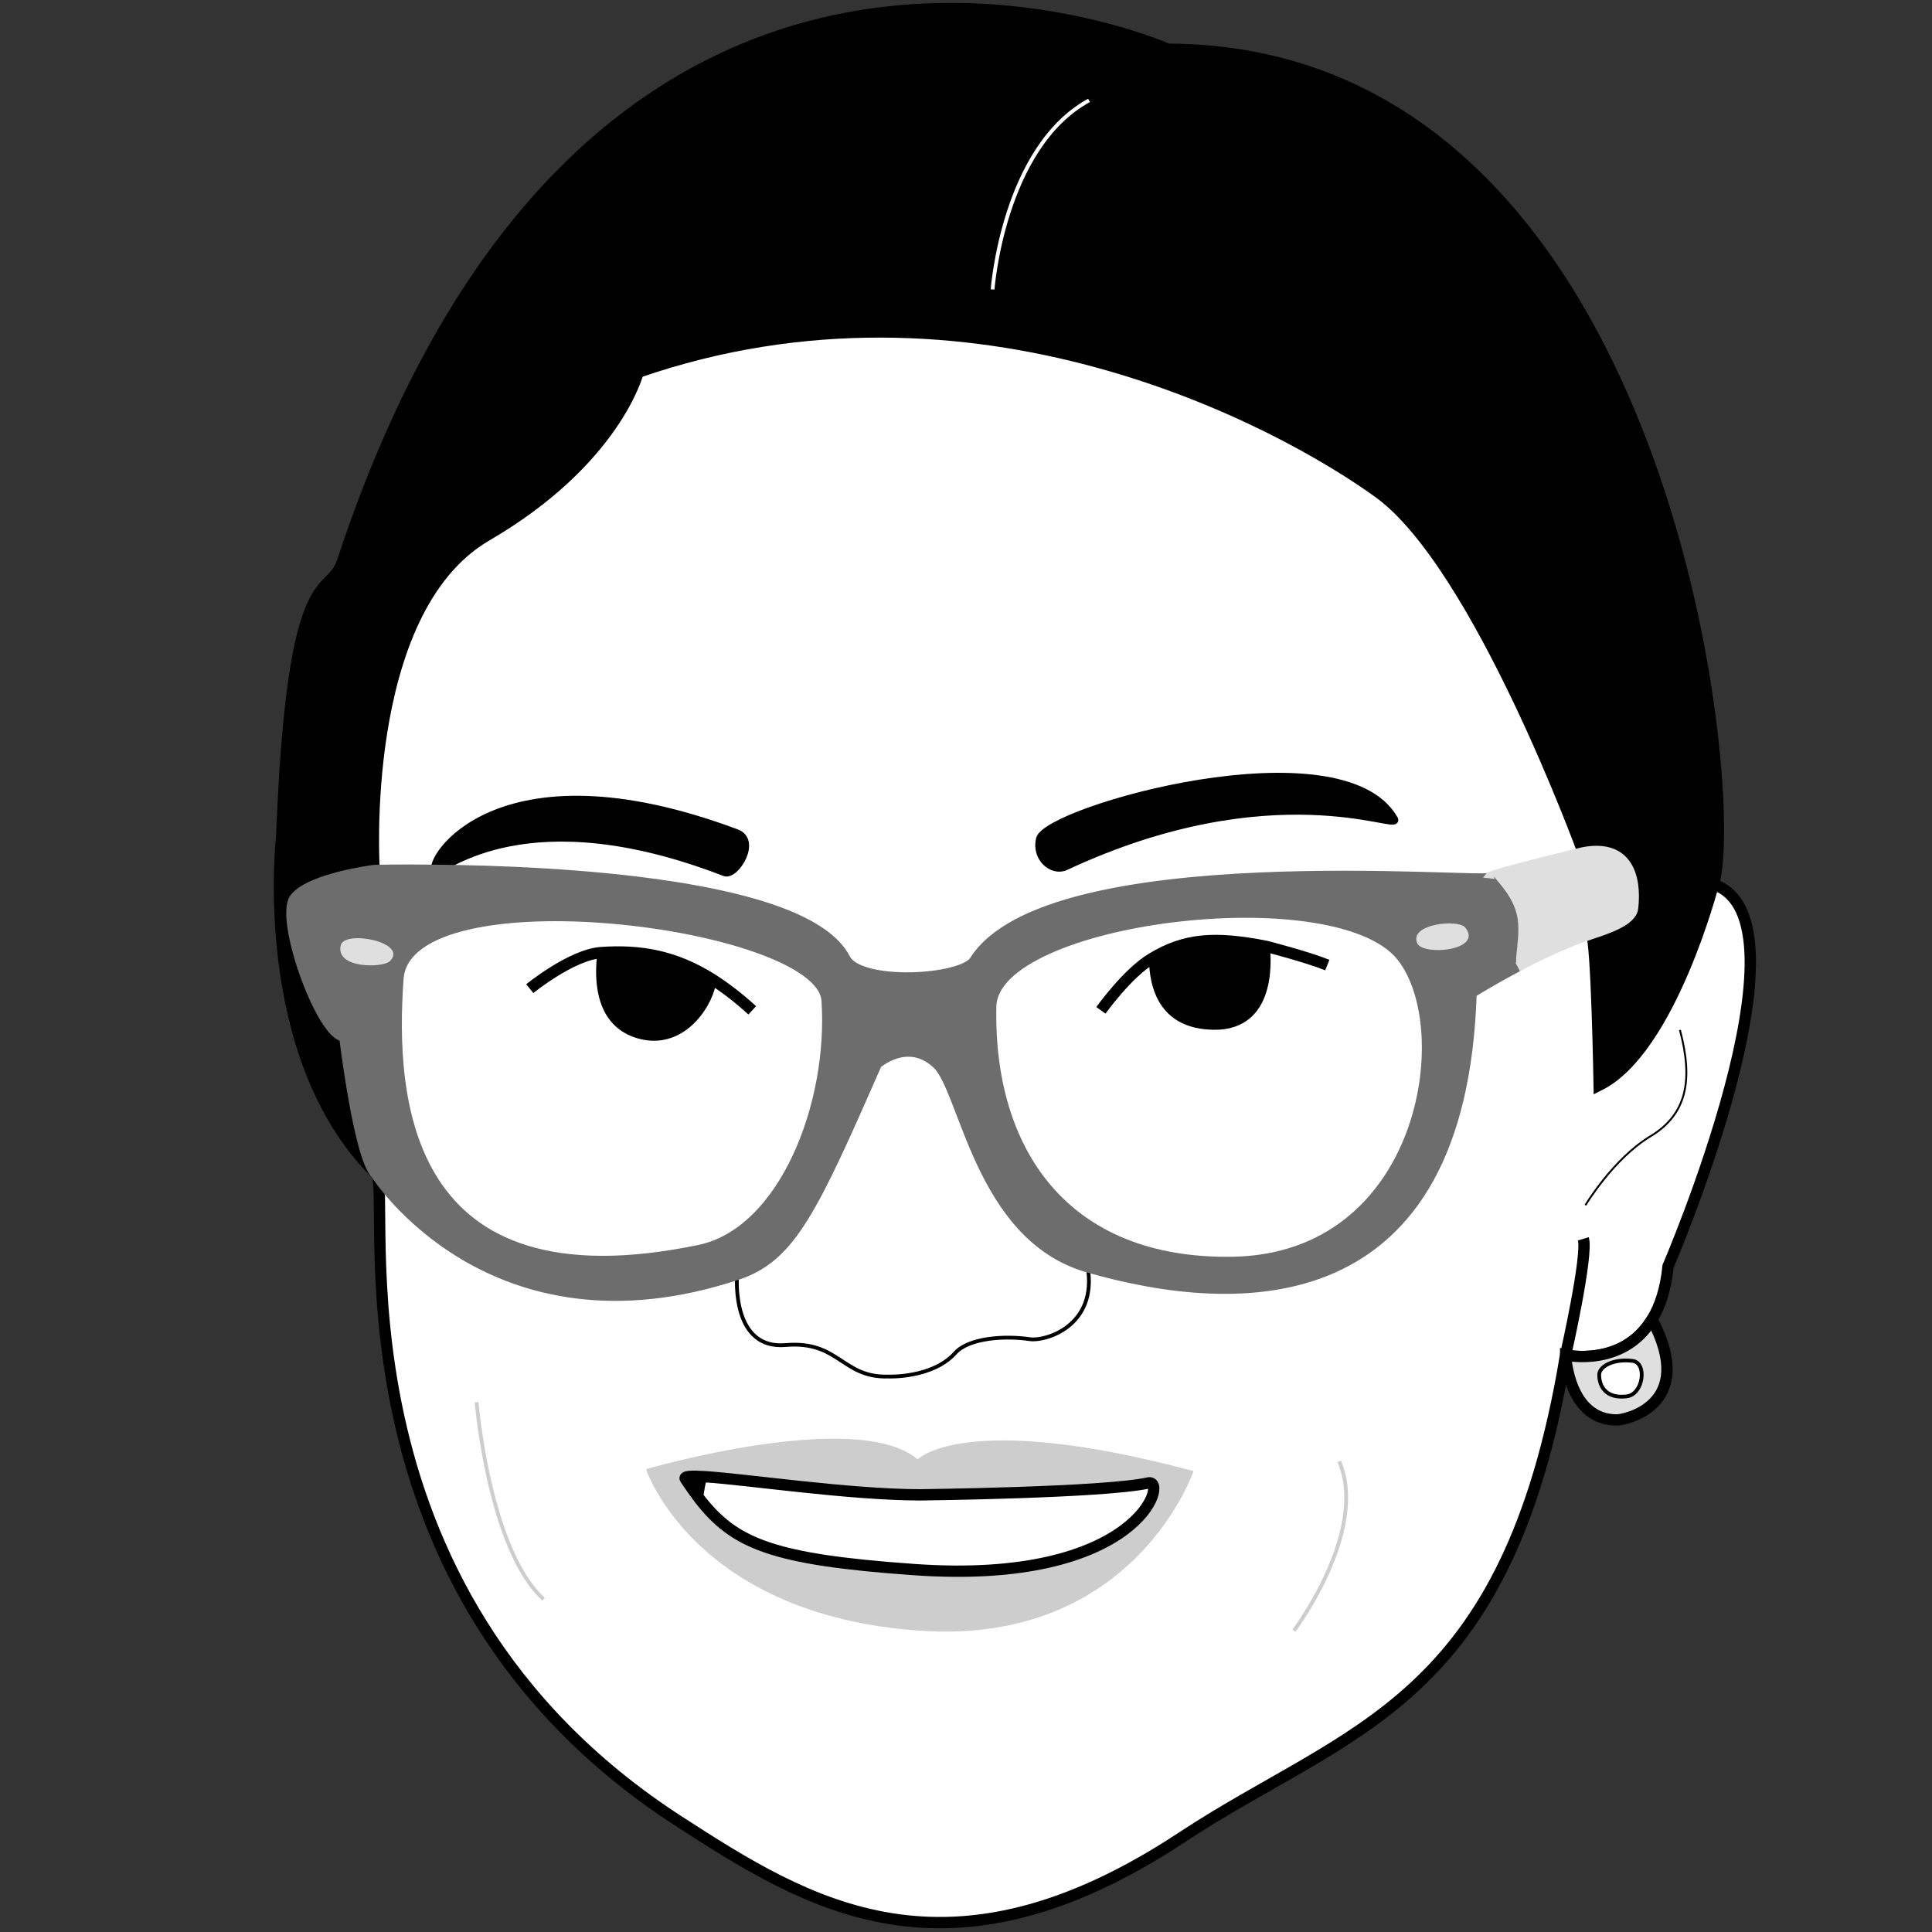 <?xml version="1.0" encoding="UTF-8"?>
<?xml-stylesheet type="text/css" href="../../styles/avatars.css" ?>
<svg viewBox="0 0 1024 1024" xmlns="http://www.w3.org/2000/svg">
  <rect x="0" y="0" width="1024" height="1024" fill="#333333" stroke="none"/>
  <path
    id="hairline"
    fill="#000000"
    stroke="#000000"
    stroke-width="6"
    d="M 908.1 468.7 C 908.1 468.7 885.4 556.4 847.6 575.2 C 847.6 575.2 846.3 498 843.4 494.8 C 843.4 494.8 864.8 487.7 865.3 481.2 C 865.7 477.5 869.6 446.2 839.2 452 C 839.2 452 783.6 299.1 730.7 261 C 677.8 222.8 516.1 135.8 338.2 197.3 C 338.2 197.3 326.5 243.9 257.8 283.9 C 189.2 323.9 198.3 461.4 198.3 461.4 C 198.3 461.4 165.2 465.6 156.6 476 C 148 486.4 170.9 549.6 182.7 549.1 C 182.7 549.1 190.3 613 199.4 622.1 C 135.9 559.4 149.3 443.6 149.3 443.6 C 155.1 293.5 174.8 318.3 181.6 297.5 C 315.5 -109.1 619 26.1 619 26.1 C 884.7 27 922.7 423.8 908.1 468.7"
  />
  <path
    id="faceline"
    fill="#ffffff"
    stroke="#000000"
    stroke-width="6"
    d="M 199.4 622.1 C 208.5 631.3 168.6 841.9 360.1 965.5 C 428.3 1009.6 502.2 1055.8 626.3 973.9 C 715.2 915.2 798.9 904.6 829.8 718.2 C 829.8 718.2 860.1 724.9 875.6 699.3 C 879.8 692.5 882.9 683.3 884.1 671.2 C 884.1 671.2 963.4 487 908.1 468.7 C 908.1 468.7 885.4 556.4 847.6 575.2 C 847.6 575.2 846.3 498 843.4 494.8 C 843.4 494.8 864.8 487.7 865.3 481.2 C 865.7 477.5 869.6 446.2 839.2 452 C 839.2 452 783.6 299.1 730.7 261 C 677.8 222.8 516.1 135.8 338.2 197.3 C 338.2 197.3 326.5 243.9 257.8 283.9 C 189.2 323.9 198.3 461.4 198.3 461.4 C 198.3 461.4 165.2 465.6 156.6 476 C 148 486.4 170.9 549.6 182.7 549.1 C 182.7 549.1 190.3 613 199.4 622.1 Z"
  />
  <path
    id="hair-2"
    fill="none"
    stroke="#ffffff"
    stroke-width="2"
    d="M 526.1 153.4 C 526.1 153.4 531.6 78.2 577.2 53.2"
  />
  <path
    id="hair-1"
    fill="none"
    stroke="#000000"
    stroke-width="6"
    d="M 829.8 718.2 C 829.8 718.2 841.8 665.2 839.2 656.6"
  />
  <path
    id="left-cheek"
    fill="none"
    stroke="#cdcdcd"
    stroke-width="2"
    d="M 252.6 743.2 C 252.6 743.2 259.1 821.1 288.1 847.6"
  />
  <path
    id="right-cheek"
    fill="none"
    stroke="#cdcdcd"
    stroke-width="2"
    d="M 685.8 864.3 C 685.8 864.3 725.6 811.5 709.8 774.5"
  />
  <path
    id="left-ear"
    fill="none"
    stroke="#000000"
    stroke-width="1"
    d="M 840.3 638.8 C 840.3 638.8 855 614.2 874.7 602.3 C 894.5 590.4 897.3 571.9 890.4 545.9"
  />
  <path
    id="right-earing-1"
    fill="#dfdfdf"
    stroke="#000000"
    stroke-width="6"
    d="M 875.6 699.3 C 899.9 745.1 861 752.6 857 752.6 C 831.6 752.7 829.8 719.2 829.8 718.2 C 829.8 718.2 860.1 724.9 875.6 699.3"
  />
  <path
    class="bg-fill"
    id="right-earing-2"
    fill="#ffffff"
    stroke="#000000"
    stroke-width="2"
    d="M 847.6 728.6 C 847.6 735.1 851.5 741.4 862.2 740.1 C 871.1 739 873.1 722.3 865.3 721.3 C 854.9 720 847.6 724.4 847.6 728.6 Z"
  />
  <path
    id="lips"
    fill="#cdcdcd"
    fill-rule="evenodd"
    stroke="none"
    d="M 342.4 778.7 C 342.4 778.7 454.2 746.1 486.4 773.5 C 486.4 773.5 511.1 747.2 632.6 779.7 C 632.6 779.7 601.3 872.2 487.5 864.3 C 367.9 856 342.4 778.7 342.4 778.7 Z"
  />
  <path
    id="teeth"
    fill="#ffffff"
    fill-rule="evenodd"
    stroke="#000000"
    stroke-width="6"
    d="M 363.3 783.9 C 362.2 782.4 366.4 782.2 373.9 782.7 C 396.6 784.2 449.9 792.2 487.5 792.3 C 487.5 792.3 585.4 791.2 608.6 786 C 619.6 783.5 603.7 840.4 484.3 831.9 C 409.1 826.6 389.2 818.1 370.8 794.5 C 368.3 791.2 365.8 787.7 363.3 783.9 Z"
  />
  <path
    id="teeth-fill"
    fill="#000000"
    fill-rule="evenodd"
    stroke="#000000"
    stroke-width="4"
    d="M 363.3 783.9 C 362.2 782.4 366.4 782.2 373.9 782.7 C 372.6 782.9 372 785.7 371.6 788.1 C 371 791.6 370.6 793.3 370.8 794.5 C 368.3 791.2 365.8 787.7 363.3 783.9 Z"
  />
  <path
    id="nose"
    fill="none"
    stroke="#000000"
    stroke-width="2"
    d="M 390.7 675.4 C 390.4 678.5 388.2 715.4 416.5 712.9 C 444.7 710.5 446.3 730.3 470.8 729.6 C 470.8 729.6 494.2 730.6 506.3 717.1 C 513.4 709.1 532.6 707.8 545.9 709.8 C 553.8 711 581.8 703.1 576.5 671.4"
  />
  <path
    id="left-eyebrow"
    fill="#000000"
    fill-rule="evenodd"
    stroke="#000000"
    stroke-width="4"
    d="M 231 461.3 C 235.8 461.1 279.4 421.9 384.1 462.4 C 389.7 464.6 401.6 445.7 390.4 441.5 C 262.4 393.6 225.7 457.5 231 461.3 Z"
  />
  <path
    id="right-glasses-detail-1"
    fill="#dfdfdf"
    fill-rule="evenodd"
    stroke="#dfdfdf"
    stroke-width="6"
    d="M 804.2 512.1 C 796.8 516 803.3 500 801.4 487.3 C 799.6 475.5 788.9 467.2 789.1 465.5 C 791.2 463.5 839.2 452 839.2 452 C 869.6 446.2 865.7 477.5 865.3 481.2 C 864.8 487.7 851.6 492.1 843.4 494.8 C 830 499.2 815.8 505.9 804.2 512.1"
  />
  <path
    id="glasses"
    fill="#6d6d6d"
    fill-rule="evenodd"
    stroke="#6d6d6d"
    stroke-width="6"
    d="M 198.3 461.4 C 198.3 461.4 165.2 465.6 156.6 476 C 148 486.4 170.9 549.6 182.7 549.1 C 182.7 549.1 190.3 613 199.4 622.1 C 199.4 622.1 260.4 718.5 390.7 675.4 C 419.1 666 430.6 640.9 464.5 563.7 C 464.5 563.7 481 548.8 496.9 563.7 C 511.6 577.5 519.4 654.9 576.5 671.4 C 657.7 694.8 774.4 697.2 779.7 526.1 C 779.7 526.1 788.5 520.5 804.2 512.1 C 796.8 516 803.3 500 801.4 487.3 C 799.6 475.5 788.9 467.2 789.1 465.5 C 788.7 468.9 555.9 447.3 516.7 509.4 C 510.1 519.9 455.4 523.1 447.8 508.3 C 427.1 468.2 293.8 461.9 231 461.3 C 211.1 461 198.3 461.4 198.3 461.4 Z"
  />
  <path
    id="left-glass-detail"
    fill="#dfdfdf"
    fill-rule="evenodd"
    stroke="none"
    d="M 180.6 501 C 177.6 513.5 203 513.1 206.7 509.4 C 216.6 499.4 182.6 492.7 180.6 501 Z"
  />
  <path
    id="right-glasses-detail-2"
    fill="#dfdfdf"
    fill-rule="evenodd"
    stroke="none"
    d="M 751.2 500 C 754.3 506.8 786.4 503.8 776.6 491.6 C 772.8 487 746.5 489.7 751.2 500 Z"
  />
  <path
    id="left-lens"
    fill="#ffffff"
    fill-rule="evenodd"
    stroke="#6d6d6d"
    stroke-width="4"
    d="M 211.9 518.8 C 207.4 582.1 213.9 694.4 370.6 661.8 C 414.7 652.6 441.1 585.6 437.4 530.3 C 434.6 489.2 216 461.5 211.9 518.8 Z"
  />
  <path
    id="right-lens"
    fill="#ffffff"
    fill-rule="evenodd"
    stroke="#6d6d6d"
    stroke-width="4"
    d="M 526.1 533.4 C 524.4 609.5 564.3 669.6 653.4 668.1 C 754.5 666.3 772.7 545.4 742.2 507.3 C 707.7 464.3 527.1 487.1 526.1 533.4 Z"
  />
  <path
    id="right-eyeball"
    fill="#000000"
    fill-rule="evenodd"
    stroke="#000000"
    stroke-width="4"
    d="M 610.7 507.9 C 628.1 497.5 643.6 496.2 671.1 501.6 C 671 503 677 544.5 643 543.8 C 608.1 543.2 611.8 509 610.7 507.9 Z"
  />
  <path
    id="right-eyelash"
    fill="none"
    stroke="#000000"
    stroke-width="6"
    d="M 583.5 535.5 C 583.5 535.5 597.6 515.7 610.7 507.9 C 628.1 497.5 643.6 496.2 671.1 501.6 C 672.3 501.9 693.1 507.3 703.5 511.5"
  />
  <path
    id="right-eyebrow"
    fill="#000000"
    fill-rule="evenodd"
    stroke="#000000"
    stroke-width="4"
    d="M 551.1 444.7 C 554.8 429.4 710.9 384.9 739 434.2 C 742.7 440.7 674.8 407.9 564.7 459.3 C 558 462.4 548.7 455 551.1 444.7 Z"
  />
  <path
    id="left-eyeball"
    fill="#000000"
    fill-rule="evenodd"
    stroke="#000000"
    stroke-width="4"
    d="M 318.6 504.9 C 338.8 503.5 357.4 506.3 377.7 519.2 C 377 530 363.5 553.4 341.3 549.1 C 325.8 546 315.2 533.4 318.6 504.9 Z"
  />
  <path
    id="left-eyelash"
    fill="none"
    stroke="#000000"
    stroke-width="6"
    d="M 280.8 524 C 280.8 524 302.9 506 318.6 504.9 C 338.8 503.5 357.4 506.3 377.7 519.2 C 384.4 523.5 391.5 528.9 398.7 535.5"
  />
</svg>

